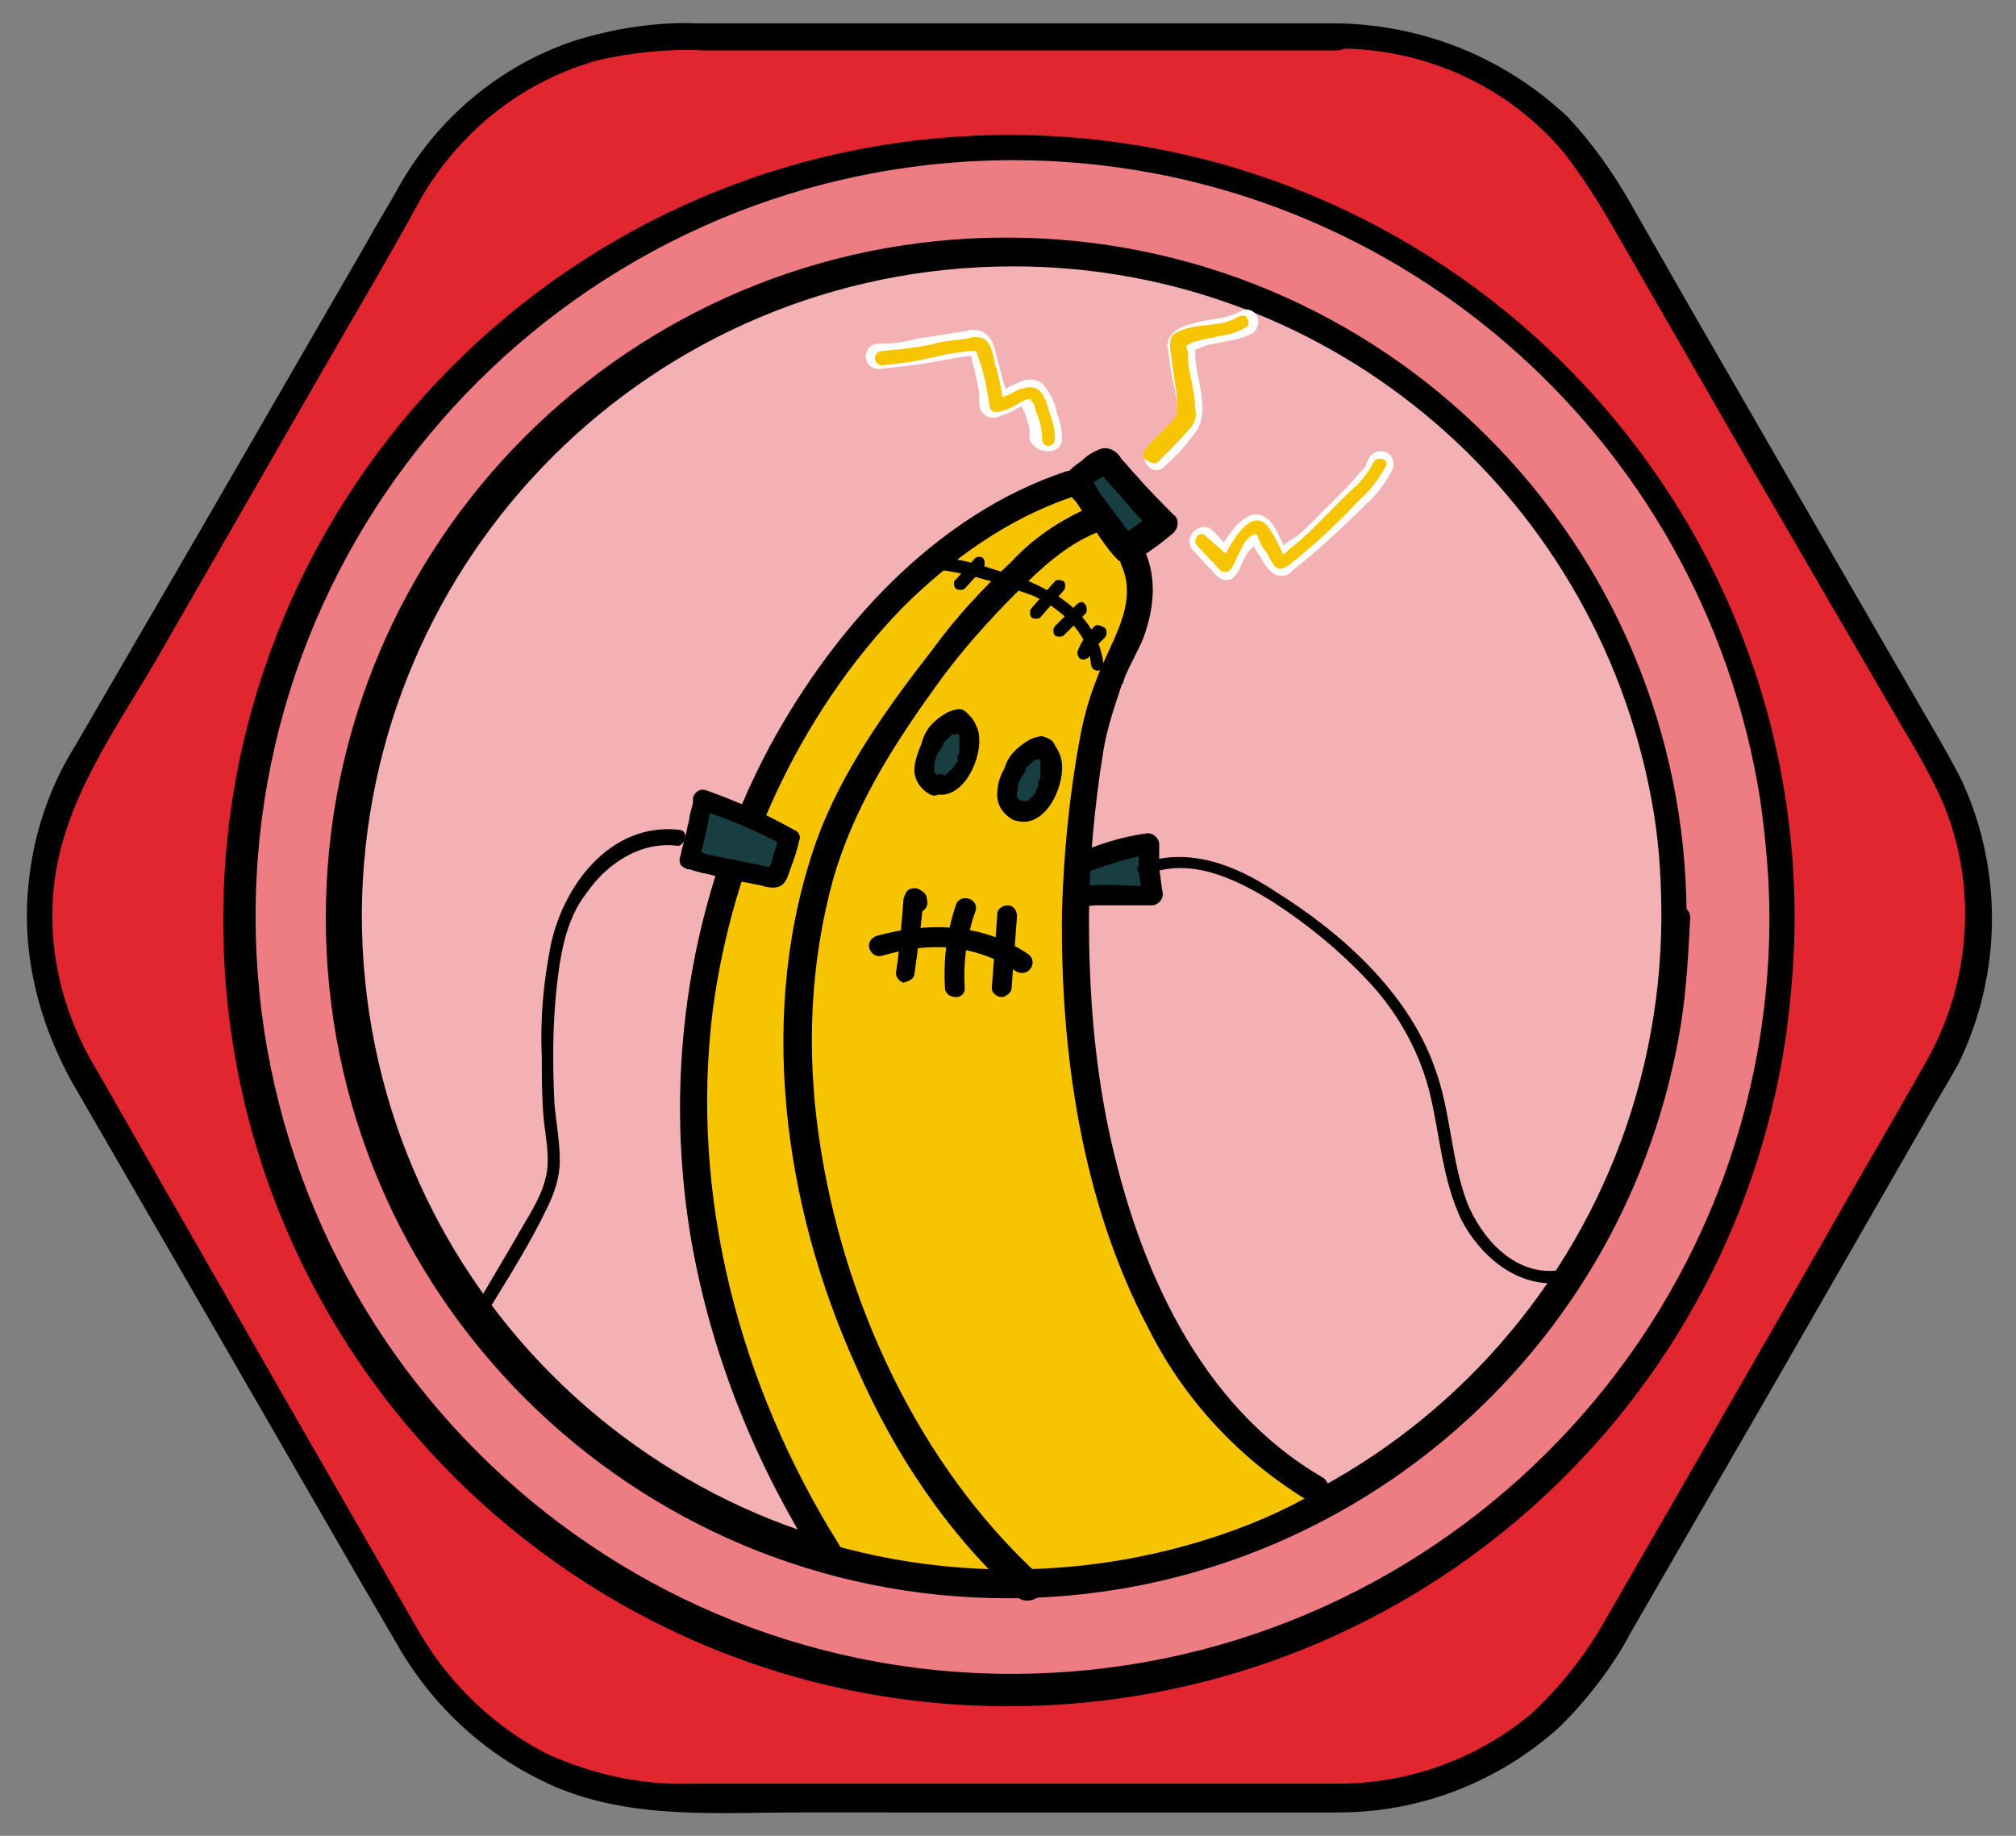 <?xml version="1.0" encoding="utf-8"?>
<!-- Generator: Adobe Illustrator 24.2.0, SVG Export Plug-In . SVG Version: 6.00 Build 0)  -->
<svg version="1.1" id="Layer_1" xmlns="http://www.w3.org/2000/svg" xmlns:xlink="http://www.w3.org/1999/xlink" x="0px" y="0px"
	 viewBox="0 0 112 102" style="enable-background:new 0 0 112 102;" xml:space="preserve">
<rect x="0" y="0" width="112" height="102" fill="#808080" stroke="none"/>
<style type="text/css">
	.st0{fill:#E1262F;}
	.st1{fill:#ED7D82;}
	.st2{fill:#F4B1B4;}
	.st3{fill:#183E41;}
	.st4{fill:#F7C402;}
	.st5{fill:#FFFFFF;}
</style>
<g id="_3.fruta">
	<path class="st0" d="M74.4,2.1H37.6c-6.1,0-11.8,3.3-14.8,8.6L4.5,42.4c-3.1,5.3-3.1,11.8,0,17.1l18.4,31.8
		c3.1,5.3,8.7,8.6,14.8,8.5h36.7c6.1,0,11.8-3.3,14.8-8.5l18.4-31.8c3.1-5.3,3.1-11.8,0-17.1L89.2,10.6C86.1,5.3,80.5,2.1,74.4,2.1z
		"/>
	<path d="M74.4,1.3H38.8c-2.4-0.1-4.8,0.3-7,1c-4.1,1.4-7.5,4.3-9.6,8c-0.6,1.1-1.3,2.2-1.9,3.3L11.4,29L4.2,41.4
		c-1.7,2.7-2.6,5.8-2.7,9c-0.1,3.5,0.9,6.9,2.6,9.9l7,12.1l9,15.6l2.1,3.6c2,3.4,5,6.1,8.7,7.7c4.3,1.8,9,1.4,13.5,1.4H63
		c3.8,0,7.6,0,11.4,0c4.5,0,8.9-1.7,12.3-4.8c1.5-1.5,2.9-3.3,3.9-5.2l7.8-13.5l8.5-14.8c0.6-1.1,1.3-2.2,1.9-3.3
		c2.4-4.9,2.5-10.7,0.2-15.7c-0.6-1.2-1.3-2.4-2-3.6l-3.7-6.4l-9.4-16.3l-3.2-5.6c-1-1.8-2.2-3.5-3.6-5C83.6,3.2,79.1,1.4,74.4,1.3
		c-0.4,0-0.7,0.3-0.7,0.7s0.3,0.7,0.7,0.7c4.8,0,9.4,2.1,12.5,5.8c1,1.3,1.9,2.7,2.7,4.1l8,13.9l8.2,14.1c0.8,1.3,1.5,2.6,2.1,3.9
		c2,4.7,1.6,10.1-0.9,14.5c-1.8,3.2-3.7,6.4-5.5,9.6l-9.2,16l-3,5.2c-1.1,2-2.5,3.8-4.2,5.4c-3,2.5-6.8,3.9-10.7,3.9H38.4
		c-2.7,0.1-5.4-0.5-7.9-1.6c-3-1.5-5.5-3.9-7.2-6.8l-6.5-11.3l-9-15.7l-2.4-4.2C3.5,56.4,2.6,52.8,3,49.2c0.5-4.6,3.3-8.5,5.6-12.4
		l9.2-16c1.9-3.3,3.8-6.5,5.6-9.8c2.2-3.8,5.8-6.6,10-7.7c1.9-0.4,3.8-0.6,5.7-0.5h35.2c0.4,0,0.7-0.3,0.7-0.7S74.8,1.3,74.4,1.3z"
		/>
	<circle class="st1" cx="56" cy="51" r="43"/>
	<path d="M98.3,51c0,23.2-18.9,42-42.1,42s-42-18.9-42-42.1c0-23.2,18.9-42,42.1-42C77,8.9,94.6,24,97.8,44.5
		C98.1,46.7,98.3,48.8,98.3,51c0,0.4,0.3,0.7,0.7,0.7s0.7-0.3,0.7-0.7C99.7,26.9,80,7.4,55.9,7.5C31.8,7.6,12.3,27.2,12.4,51.3
		c0.1,24.1,19.7,43.6,43.8,43.5C77.8,94.7,96,79,99.2,57.7c0.3-2.2,0.5-4.5,0.5-6.7c0-0.4-0.3-0.7-0.7-0.7
		C98.6,50.2,98.3,50.6,98.3,51z"/>
	<circle class="st2" cx="56" cy="51" r="37.1"/>
	<path d="M92.3,51c-0.1,19.9-16.2,36-36.2,36c-19.9-0.1-36-16.2-36-36.2c0.1-19.9,16.2-36,36.2-36c17.8,0,32.8,13,35.6,30.5
		C92.2,47.2,92.3,49.1,92.3,51c0,0.4,0.3,0.7,0.7,0.7s0.7-0.3,0.7-0.7c0-20.9-16.9-37.8-37.8-37.8c-20.9,0-37.8,16.9-37.8,37.8
		S35.1,88.8,56,88.8c18.6,0,34.5-13.6,37.4-32c0.3-1.9,0.4-3.9,0.5-5.8c0-0.4-0.3-0.7-0.7-0.7C92.7,50.2,92.3,50.6,92.3,51z"/>
	<path class="st3" d="M60.2,49.8c1-0.3,2.5,0,3.9-0.1c-0.2-0.9-0.2-1.8-0.2-2.8c-1.4,0.2-2.7,0.6-4,1.2"/>
	<path d="M60.3,50.4c0.3-0.1,0.5-0.1,0.8-0.1c0.3,0,0.6,0,0.9,0c0.7,0,1.4,0,2,0c0.3,0,0.6-0.3,0.6-0.6c0,0,0-0.1,0-0.1
		c-0.1-0.4-0.1-0.8-0.2-1.3c0-0.5,0-0.9,0-1.4c0-0.3-0.3-0.6-0.6-0.6c0,0-0.1,0-0.1,0c-1.4,0.2-2.7,0.6-4,1.2
		c-0.3,0.1-0.5,0.4-0.4,0.7c0.1,0.3,0.4,0.5,0.7,0.4c1.3-0.5,2.6-0.9,4-1.2L63.3,47c-0.1,1,0,2,0.2,2.9l0.5-0.7
		c-1.3,0.1-2.7-0.2-4,0.1c-0.3,0.1-0.4,0.4-0.3,0.7C59.8,50.3,60.1,50.5,60.3,50.4L60.3,50.4z"/>
	<path class="st4" d="M63.8,27.9c-0.5-0.2-2-2.5-2.5-2.4C56,26.6,48.1,34,45.2,38s-4,9.3-5.9,14c-2.5,6.3,0,27.5,7.4,34.5
		c4.2,1.2,8.5,1.6,12.8,1c7.5-1.1,14.3-4.7,13.8-4.9C59.5,76,59.4,50.7,60,45.4c0.6-5.2,4.5-14.3,2.7-15.4
		C61.3,29.4,65.3,28.4,63.8,27.9z"/>
	<path class="st3" d="M61.4,25.6L61.4,25.6c-0.5,0.3-1,0.6-1.5,1c0.8,1.4,1.7,2.7,2.7,3.9c0.7-0.4,1.4-0.9,2.1-1.5
		C63.7,28.2,61.7,25.6,61.4,25.6z"/>
	<path d="M61.4,24.9c-0.5,0.1-0.9,0.3-1.3,0.7c-0.4,0.3-1.1,0.7-0.9,1.3c0.1,0.4,0.3,0.7,0.6,1c0.3,0.5,0.7,1,1,1.5
		c0.4,0.6,0.8,1.2,1.3,1.7c0.2,0.2,0.6,0.3,0.9,0.1c0.8-0.5,1.5-1,2.2-1.6c0.3-0.3,0.3-0.8,0-1c-0.7-0.7-1.4-1.4-2-2.1
		c-0.3-0.3-0.6-0.7-0.9-1C62.1,25.1,61.7,24.9,61.4,24.9c-0.4,0-0.8,0.3-0.8,0.7c0,0.4,0.3,0.7,0.7,0.7c-0.1,0-0.2,0-0.3-0.1l0,0
		l0,0c-0.2-0.2-0.1-0.1,0,0c0.1,0.1,0.2,0.2,0.3,0.3c0.3,0.3,0.6,0.7,0.9,1c0.6,0.7,1.2,1.4,1.8,2v-1c-0.6,0.5-1.2,1-1.9,1.3
		l0.9,0.1c-0.1-0.1-0.3-0.3-0.4-0.5l-0.1-0.1c0.1,0.1,0,0,0,0c-0.1-0.1-0.1-0.2-0.2-0.3c-0.3-0.4-0.6-0.8-0.9-1.2
		c-0.3-0.4-0.5-0.7-0.7-1.1l-0.2-0.3c0,0,0-0.1-0.1-0.1c-0.1-0.1,0.1,0.2,0,0.1c0-0.1,0,0.2,0,0.2L60.5,27c-0.1,0.2-0.1,0.2,0,0.1
		s0.1,0-0.1,0c0,0,0.1-0.1,0.1-0.1c0.1-0.1,0.3-0.2,0.4-0.3l0.5-0.3l0.2-0.1c0,0,0,0,0.1,0c-0.1,0-0.2,0.1-0.3,0.1
		c0.4,0,0.7-0.3,0.7-0.7S61.8,24.9,61.4,24.9L61.4,24.9z"/>
	<path d="M59.2,26.2c-7.2,2.4-12.8,8.6-16.4,15.2c-4.5,8.4-6,18.1-4.4,27.5c1.1,6.3,3.5,12.3,6.9,17.7c0.5,0.8,1.8,0.1,1.3-0.8
		c-5.5-8.8-8.3-19.3-7-29.7c1.1-8.2,4.7-16.3,10.5-22.3c2.7-2.7,5.9-5,9.5-6.2C60.5,27.3,60.1,25.9,59.2,26.2L59.2,26.2z"/>
	<path d="M57.8,87.6c-6.8-6.2-11-15.4-12.3-24.4c-0.7-4.8-0.5-9.7,0.8-14.4c1.1-3.8,3.2-7.2,5.5-10.4c1.4-2,3-3.8,4.7-5.5
		c1.3-1.3,2.7-2.6,4.4-3.3c0.9-0.3,0.5-1.8-0.4-1.4c-1.6,0.7-3.1,1.7-4.3,3c-1.6,1.5-3.1,3.1-4.4,4.9c-2.5,3.2-5,6.7-6.4,10.5
		c-3.4,9.5-1.9,20.4,2.2,29.4c2.1,4.8,5.1,9.3,9,12.8C57.4,89.3,58.5,88.3,57.8,87.6L57.8,87.6z"/>
	<path d="M73.5,82.1c-6.9-4-10.3-11.8-11.9-19.3c-0.8-3.8-1.1-7.7-1.1-11.6c0-3.2,0.3-6.4,0.8-9.5c0.2-1.2,0.6-2.4,1-3.6
		c0-0.1,0.1-0.1,0.1-0.2l0.1-0.3c0.3-0.7,0.7-1.4,1-2.1c0.6-1.6,0.8-3.3,0.1-4.9c-0.4-0.9-1.7-0.1-1.3,0.8c1,2.2-0.7,4.4-1.4,6.4
		c-0.4,1-0.7,2.1-0.9,3.2c-0.6,3.2-0.9,6.4-1,9.6c-0.1,7.9,1.1,16.2,4.8,23.2c2,4,5.1,7.3,8.9,9.6c0.4,0.2,0.8,0,1-0.3
		C73.9,82.7,73.8,82.3,73.5,82.1L73.5,82.1z"/>
	<path d="M92.5,51c-0.1,20-16.3,36.2-36.4,36.2S19.9,70.8,20,50.8c0.1-20,16.3-36.2,36.4-36.2c17.8,0,33,13.1,35.7,30.7
		C92.4,47.2,92.5,49.1,92.5,51c0,0.3,0.3,0.5,0.6,0.5c0.3,0,0.5-0.2,0.5-0.5c0-20.7-16.8-37.5-37.6-37.5S18.5,30.3,18.5,51
		s16.8,37.5,37.6,37.5c18.5,0,34.2-13.5,37.1-31.8c0.3-1.9,0.4-3.9,0.4-5.8c0-0.3-0.3-0.5-0.6-0.5C92.7,50.5,92.5,50.7,92.5,51z"/>
	<path d="M57.1,53c-2.5-1.7-5.5-1.8-8.4-1c-0.3,0.1-0.5,0.4-0.4,0.7c0.1,0.3,0.4,0.5,0.7,0.4c1.4-0.4,2.8-0.6,4.2-0.4
		c1.2,0.2,2.3,0.6,3.3,1.3C57.2,54.3,57.7,53.4,57.1,53L57.1,53z"/>
	<path d="M50.8,54.1c0.2-1.4,0.4-2.8,0.5-4.2l-0.9,0.4c0.1,0.1,0-0.1,0,0c0.1,0.3,0.4,0.5,0.7,0.4c0,0,0,0,0,0
		c0.3-0.1,0.5-0.4,0.4-0.7c0-0.2-0.1-0.4-0.3-0.5c-0.2-0.2-0.6-0.2-0.8,0c-0.1,0.1-0.1,0.2-0.2,0.4c-0.1,1.3-0.2,2.6-0.4,4
		c-0.1,0.3,0.1,0.6,0.4,0.7C50.5,54.5,50.8,54.4,50.8,54.1L50.8,54.1z"/>
	<path d="M53.6,54.9c-0.1-1.4,0.1-2.9,0.6-4.3c0.2-0.7-0.9-1-1.1-0.3c-0.5,1.5-0.7,3-0.6,4.6c0,0.3,0.3,0.5,0.6,0.5
		C53.4,55.4,53.6,55.2,53.6,54.9z"/>
	<path d="M56.2,54.9l0.3-4c0-0.3-0.2-0.6-0.5-0.6c-0.3,0-0.6,0.2-0.6,0.5c0,0,0,0.1,0,0.1l-0.3,4c0,0.3,0.3,0.5,0.6,0.5
		C56,55.3,56.2,55.1,56.2,54.9z"/>
	<path class="st3" d="M51.8,43.5c-0.3-0.2-0.5-0.6-0.5-0.9c0-0.4,0.1-0.8,0.4-1.2c0.3-0.7,0.9-1.4,1.6-1.4c0.7,0.7,0.6,1.9,0.1,2.7
		C53.1,43.2,52.5,43.8,51.8,43.5L51.8,43.5z"/>
	<path d="M52.1,43.1C52.1,43.1,52,43,52.1,43.1c0,0-0.1-0.1-0.1-0.1s0-0.1,0,0l-0.1-0.1c0-0.1,0,0.1,0,0l0-0.1c0-0.1,0,0,0,0
		c0,0,0-0.1,0-0.1c0-0.4,0.1-0.7,0.3-1c0.1-0.1,0.2-0.3,0.2-0.4l0.1-0.1c0,0,0-0.1,0,0c0.1-0.1,0.1-0.1,0.2-0.2l0.1-0.1
		c0,0,0.1-0.1,0.1-0.1s0.1,0,0.1,0l0.1,0c0,0,0.1-0.1,0.1,0h0.1h0.1c-0.1,0,0,0,0.1,0l-0.4-0.2l0.1,0.1c0,0,0,0,0,0
		c0.1,0.1,0.1,0.2,0.1,0.2c0,0.1,0-0.1,0,0l0,0.1c0,0,0,0.1,0,0.1c0,0,0,0.2,0,0c0,0.2,0,0.3,0,0.5c0-0.1,0,0,0,0c0,0,0,0.1,0,0.1
		c0,0.1,0,0.2-0.1,0.3c0,0,0,0.1,0,0.1l0,0.1c0-0.1,0,0.1,0,0.1c0,0,0,0.1-0.1,0.1c0,0.1-0.1,0.2-0.2,0.3c0,0-0.1,0.1-0.1,0.1
		c0,0-0.1,0.1-0.1,0.1c-0.1,0.1-0.1,0.1-0.2,0.2c0.1,0,0,0,0,0L52.3,43c0.1,0,0,0-0.1,0c-0.1,0,0,0,0,0C52.2,43,52.1,43,52.1,43.1
		C52.2,43,52.1,43,52.1,43.1c-0.3-0.2-0.6,0-0.7,0.2c-0.1,0.2,0,0.5,0.2,0.7c1.7,0.8,2.9-1.6,2.8-3c0-0.4-0.2-0.8-0.4-1.1
		c-0.2-0.2-0.4-0.5-0.7-0.5c-0.2,0-0.5,0.1-0.7,0.2c-0.7,0.4-1.2,0.9-1.4,1.7c-0.2,0.5-0.4,1-0.4,1.5c0,0.5,0.3,1,0.8,1.3
		c0.3,0.2,0.6,0.1,0.8-0.2C52.5,43.5,52.4,43.2,52.1,43.1z"/>
	<path class="st3" d="M56.5,45c-0.3-0.2-0.5-0.6-0.5-0.9c0-0.4,0.1-0.8,0.3-1.2c0.3-0.7,0.9-1.4,1.6-1.4c0.7,0.7,0.6,1.9,0.1,2.7
		C57.7,44.7,57.1,45.2,56.5,45L56.5,45z"/>
	<path d="M56.7,44.5L56.7,44.5c0,0-0.1-0.1-0.1-0.1s0-0.1,0,0l-0.1-0.1c0-0.1,0,0.1,0,0c0,0,0-0.1,0-0.1c0-0.1,0,0,0,0
		c0,0,0-0.1,0-0.1c0-0.3,0.1-0.7,0.3-1c0.1-0.1,0.2-0.3,0.2-0.4c0,0,0-0.1,0.1-0.1c0,0,0-0.1,0,0c0.1-0.1,0.1-0.1,0.2-0.2l0.1-0.1
		c0,0,0.1-0.1,0.1-0.1c-0.1,0,0.1,0,0.1,0c0,0,0.1,0,0.1,0c0,0,0.1-0.1,0.1,0c-0.1,0,0.1,0,0.1,0h0.1c-0.1,0,0,0,0,0l-0.4-0.2
		l0.1,0.1c0,0,0,0,0,0c0.1,0.1,0.1,0.2,0.1,0.2c0,0.1,0-0.1,0,0c0,0.1,0,0.1,0,0.1l0,0.1c0,0,0,0.2,0,0c0,0.2,0,0.3,0,0.5
		c0-0.1,0,0,0,0s0,0.1,0,0.1c0,0.1,0,0.2-0.1,0.3l0,0.1c0,0-0.1,0.1,0,0.1l0,0.1l-0.1,0.1c0,0.1-0.1,0.2-0.1,0.3l-0.1,0.1
		c0,0-0.1,0.1-0.1,0.1c-0.1,0.1-0.1,0.1-0.2,0.2c0.1-0.1,0,0,0,0L57,44.5c0.1,0,0,0-0.1,0c-0.1,0,0,0,0,0s-0.1,0,0,0
		C56.9,44.5,56.7,44.5,56.7,44.5c-0.2-0.1-0.6-0.1-0.7,0.2c-0.2,0.3-0.1,0.6,0.2,0.8c1.7,0.8,2.9-1.6,2.8-3c0-0.4-0.2-0.8-0.4-1.1
		c-0.1-0.3-0.4-0.4-0.7-0.5c-0.2,0-0.5,0.1-0.7,0.2c-0.7,0.4-1.2,0.9-1.4,1.6c-0.3,0.5-0.4,1-0.4,1.5c0,0.5,0.3,1,0.8,1.3
		c0.3,0.2,0.6,0.1,0.8-0.2C57.1,45,57,44.7,56.7,44.5L56.7,44.5L56.7,44.5z"/>
	<path class="st3" d="M38.3,47.7c0.2,0.1,4.7,1.1,4.7,1c0.3-0.7,0.6-1.4,0.8-2.2c-1.4-0.9-3.1-1.5-4.8-2.1
		C38.9,45.6,38.6,46.7,38.3,47.7z"/>
	<path d="M38,48.2c0.3,0.1,0.6,0.2,1,0.3c0.6,0.1,1.1,0.3,1.7,0.4c0.6,0.1,1.1,0.2,1.6,0.3c0.3,0.1,0.8,0.2,1.1,0s0.4-0.6,0.5-0.9
		c0.2-0.5,0.4-1.1,0.5-1.6c0.1-0.2,0-0.5-0.3-0.6c-1.6-0.9-3.2-1.6-4.9-2.2c-0.3-0.1-0.6,0.1-0.7,0.4c0,0,0,0.1,0,0.1
		c0,0.1,0-0.1,0,0c0,0.1,0,0.1,0,0.2L38.4,45c-0.1,0.3-0.1,0.6-0.2,0.9c-0.1,0.6-0.3,1.1-0.4,1.7c-0.1,0.3,0.1,0.6,0.4,0.7
		c0.3,0,0.5-0.1,0.6-0.4c0.3-1.1,0.6-2.2,0.7-3.4L38.9,45c1.6,0.5,3.2,1.2,4.7,2l-0.3-0.6c-0.1,0.5-0.3,0.9-0.4,1.4
		c0,0.1-0.1,0.3-0.2,0.4l0,0.1c0,0.1,0-0.1,0,0c0,0.1-0.1,0.1-0.1,0.1c0.1-0.1,0.3-0.1,0.4-0.2c0,0-0.1,0,0,0c0.1,0,0,0-0.1,0
		l-0.5-0.1c-1-0.2-2-0.4-3-0.6l-0.6-0.2l-0.2-0.1c0,0-0.1,0-0.1,0c-0.1,0,0.1,0.1,0.1,0C38,46.9,37.4,47.9,38,48.2z"/>
	<path d="M61.3,36.9c-0.2-1.9-1.6-3.4-3.3-4.2c-0.9-0.5-1.9-0.8-2.9-1.1c-1.1-0.4-2.3-0.6-3.4-0.7c-0.5,0-0.5,0.7,0,0.7
		c1,0.1,2,0.3,3,0.6c0.9,0.2,1.8,0.6,2.7,0.9c1.5,0.7,3,2,3.2,3.7C60.6,37.4,61.3,37.4,61.3,36.9L61.3,36.9z"/>
	<path d="M58.6,32.3l-1.3,1.5c-0.1,0.1-0.1,0.4,0,0.5c0.1,0.1,0.4,0.1,0.5,0l1.3-1.5c0.1-0.1,0.1-0.4,0-0.5
		C58.9,32.2,58.7,32.2,58.6,32.3z"/>
	<path d="M59.8,33.6l-1.2,1.2c-0.1,0.1-0.1,0.4,0,0.5c0.1,0.1,0.4,0.1,0.5,0l1.2-1.2c0.1-0.1,0.1-0.4,0-0.5
		C60.2,33.4,60,33.4,59.8,33.6z"/>
	<path d="M60.8,34.8c-0.4,0.4-0.7,0.8-0.9,1.3c-0.1,0.2,0,0.4,0.1,0.5c0.2,0.1,0.4,0,0.5-0.1c0.1-0.2,0.2-0.4,0.4-0.6l0.1-0.1
		c0,0,0,0.1,0,0v0l0.1-0.1c0.1-0.1,0.2-0.2,0.3-0.3c0.1-0.1,0.1-0.4,0-0.5C61.1,34.7,60.9,34.7,60.8,34.8L60.8,34.8z"/>
	<path d="M54.1,31.1l-1,1.1C53,32.3,53,32.3,53,32.4c0,0.1,0,0.2,0.1,0.3c0.1,0.1,0.4,0.1,0.5,0l1-1.1c0.1-0.1,0.1-0.2,0.1-0.3
		c0-0.1,0-0.2-0.1-0.3C54.5,30.9,54.2,30.9,54.1,31.1z"/>
	<path d="M37.7,46.1c-3.8-0.4-6.4,3.1-7.1,6.4c-0.4,2-0.6,4.1-0.5,6.2c0,1.1,0,2.3,0.1,3.4c0.1,1.1,0.4,2.3,0.1,3.4
		c-0.3,1.2-1.1,2.3-1.7,3.4l-2,3.4c-0.1,0.2,0,0.4,0.1,0.5c0.2,0.1,0.4,0,0.5-0.1c1.1-1.8,2.3-3.7,3.2-5.6c0.4-0.8,0.7-1.7,0.7-2.6
		c0-1.1-0.2-2.1-0.3-3.2c-0.1-2.1-0.1-4.2,0.1-6.2c0.2-1.9,0.5-4,1.7-5.5c1.1-1.6,3-2.9,5.1-2.6C38.2,46.8,38.2,46.1,37.7,46.1
		L37.7,46.1z"/>
	<path d="M63.7,48.6c2.4-1,4.9,0.2,7,1.5c2,1.3,3.7,2.7,5.3,4.4c1.6,1.7,2.8,3.8,3.4,6.1c0.6,2.4,0.7,4.9,1.8,7.2
		c1,1.9,2.9,3.6,5.2,3.5c0.5,0,0.5-0.8,0-0.7c-2.3,0.2-4.1-1.8-4.9-3.8c-0.9-2.4-0.9-5.1-1.8-7.5c-1.5-4.2-5.2-7.5-8.9-9.8
		c-2.1-1.4-4.8-2.5-7.4-1.5C63,48.1,63.2,48.8,63.7,48.6L63.7,48.6z"/>
	<path class="st5" d="M66.3,30.6l1.3,1.4c0.3,0.3,0.8,0.3,1,0c0,0,0.1-0.1,0.1-0.1c0.2-0.3,0.3-0.7,0.5-1c0.1-0.2,0.2-0.3,0.3-0.4
		c0.1-0.1,0.4-0.3,0.4-0.4c0-0.1-0.3,0-0.3,0c-0.1,0-0.1-0.2-0.1,0c0,0,0.1,0.1,0.1,0.1c0.1,0.2,0.2,0.5,0.4,0.7
		c0.2,0.4,0.6,1.1,1.2,1.1c0.2,0,0.5-0.1,0.6-0.3c1.4-1.1,2.7-2.3,4-3.6c0.7-0.6,1.2-1.3,1.6-2.1c0.1-0.4-0.1-0.8-0.5-0.9
		c-0.4-0.1-0.8,0.1-0.9,0.5c0.1-0.2-0.1,0.1-0.1,0.2c0,0.1-0.2,0.3-0.2,0.3c-0.3,0.3-0.6,0.7-0.9,1c-0.7,0.7-1.4,1.4-2.1,2.1
		c-0.3,0.3-0.6,0.6-1,0.8l-0.4,0.3L71,30.5c0,0,0.1-0.1,0,0c-0.1,0-0.1,0.1-0.2,0.1c0.2-0.3,0.9,0.4,0.7,0c0-0.1-0.1-0.2-0.2-0.3
		c-0.2-0.5-0.4-0.9-0.7-1.3c-1.3-1.4-2.6,1.1-3.1,2l1.2-0.1l-1.3-1.4C66.7,28.8,65.6,29.9,66.3,30.6L66.3,30.6z"/>
	<path class="st5" d="M64.7,25.9c0.7-0.6,1.3-1.3,1.8-2c0.2-0.3,0.3-0.8,0.3-1.2c0-0.5-0.1-1.1-0.2-1.6c-0.1-0.5-0.2-0.9-0.2-1.4
		c0,0,0-0.3,0-0.2c0-0.1,0-0.2,0-0.2c0-0.1,0-0.1,0-0.2c0-0.1,0,0,0,0.1c0,0.1-0.1,0.2-0.2,0.3c0.3-0.1,0.5-0.2,0.8-0.3
		c0.3-0.1,0.6-0.1,0.9-0.2c0.6-0.1,1.2-0.2,1.7-0.5c0.3-0.2,0.4-0.7,0.2-1c-0.2-0.3-0.6-0.4-0.9-0.2C68,17.8,67,17.7,66.2,18
		c-0.5,0.1-0.9,0.3-1.2,0.7c-0.1,0.2-0.2,0.5-0.1,0.8c0.1,0.8,0.2,1.5,0.4,2.3c0.1,0.4,0.1,0.7,0.1,1.1c0,0.1,0,0.2,0,0.3
		c0,0.2,0-0.1,0.1-0.1c0,0,0,0.1-0.1,0.1c0,0-0.1,0.1,0,0s0,0,0,0c-0.5,0.6-1.1,1.1-1.6,1.7c-0.3,0.3-0.3,0.8,0,1
		C64,26.2,64.5,26.2,64.7,25.9L64.7,25.9z"/>
	<path class="st5" d="M59,24.4c0-0.5-0.1-1-0.3-1.5c-0.1-0.6-0.4-1.1-0.7-1.5c-0.4-0.4-1-0.4-1.5-0.1c-0.3,0.1-0.5,0.2-0.7,0.4
		l-0.3,0.1l-0.1,0c0,0,0,0-0.1,0c-0.2,0,0,0.1,0.5,0.2l0.2,0.3c0.1,0.2,0,0.1,0,0c0-0.1,0-0.3-0.1-0.4c0-0.3-0.1-0.5-0.2-0.8
		c-0.1-0.5-0.3-1.1-0.4-1.6c-0.1-0.4-0.3-0.9-0.8-1.1c-0.3-0.1-0.6-0.1-0.8,0c-0.9,0.1-1.8,0.3-2.7,0.4c-0.7,0.2-1.4,0.3-2.2,0.3
		c-0.4,0-0.7,0.3-0.7,0.7c0,0.4,0.3,0.7,0.7,0.7c1-0.1,2.1-0.2,3.1-0.4c0.6-0.1,1.1-0.2,1.7-0.3c0.2,0,0.3,0,0.5-0.1
		c0.1,0,0.1,0,0.2,0c0.1,0-0.1,0-0.2-0.1l-0.3-0.3c-0.1-0.2,0,0,0,0.1c0,0.1,0.1,0.2,0.1,0.3c0.1,0.2,0.1,0.4,0.2,0.7
		c0.1,0.4,0.2,0.9,0.3,1.4c0,0.1,0,0.2,0,0.3c0,0.3,0-0.1,0,0.1c0,0.2,0,0.4,0.1,0.6c0.2,0.4,0.7,0.5,1.1,0.3
		c0.4-0.1,0.7-0.3,1.1-0.5c0.1-0.1,0.3-0.1,0.4-0.1h-0.1c0.2,0,0.1,0-0.3-0.1c0,0,0,0,0,0.1c0.2,0.3,0.3,0.6,0.4,1
		c0.1,0.2,0.1,0.4,0.1,0.6c0,0.1,0,0.2,0,0.3C57.5,25.3,59,25.3,59,24.4L59,24.4z"/>
	<path class="st4" d="M66.5,30.3l1.3,1.4c0.1,0.1,0.4,0.1,0.5,0c0,0,0,0,0.1-0.1c0.2-0.3,0.3-0.6,0.5-1s0.4-0.8,0.8-0.9
		c0.1,0,0-0.1,0.1,0c0.1,0.1,0.1,0.1,0.1,0.2c0.1,0.2,0.2,0.5,0.4,0.7s0.4,1,0.8,1c0.2,0,0.3-0.1,0.5-0.2c1.4-1.1,2.7-2.3,3.9-3.6
		c0.6-0.5,1.1-1.2,1.5-1.9c0.2-0.4-0.5-0.6-0.7-0.2c-0.3,0.6-0.8,1.2-1.3,1.6c-0.7,0.7-1.4,1.4-2.1,2.1c-0.5,0.5-1,0.9-1.6,1.4
		c-0.1,0-0.1,0.1-0.2,0.1h0c0.1-0.1,0.2-0.1,0.3,0c0,0-0.1-0.1-0.1-0.1c-0.1-0.1-0.1-0.2-0.2-0.4c-0.2-0.4-0.4-0.8-0.7-1.2
		c-1-1.1-2.2,1.3-2.5,2l0.6-0.1L67,29.8C66.7,29.4,66.2,30,66.5,30.3L66.5,30.3z"/>
	<path class="st4" d="M64.4,25.6c0.6-0.6,1.2-1.2,1.8-1.9c0.2-0.3,0.3-0.6,0.2-1c0-0.5-0.1-1-0.2-1.5c-0.1-0.5-0.2-0.9-0.2-1.4
		c0-0.2,0-0.3-0.1-0.5c0-0.1,0-0.1,0-0.2c-0.1-0.1,0,0.1,0,0.1c0.1,0,0.3-0.2,0.4-0.2c0.1,0,0.3-0.1,0.4-0.1
		c0.3-0.1,0.6-0.1,0.9-0.2c0.6-0.1,1.1-0.2,1.6-0.5c0.2-0.1,0.2-0.3,0.1-0.5c-0.1-0.2-0.3-0.2-0.5-0.1c-0.8,0.5-1.8,0.4-2.7,0.6
		c-0.3,0.1-0.8,0.2-1,0.5c-0.1,0.2-0.1,0.4-0.1,0.6c0.1,0.7,0.2,1.5,0.3,2.2c0.1,0.4,0.1,0.8,0.1,1.2c0,0.3,0,0.3-0.2,0.6
		c-0.5,0.6-1.1,1.1-1.6,1.7c-0.1,0.1-0.2,0.4,0,0.5C64,25.8,64.3,25.8,64.4,25.6L64.4,25.6z"/>
	<path class="st4" d="M58.6,24.4c0-0.5-0.1-1-0.3-1.5c-0.1-0.4-0.3-1.1-0.7-1.3c-0.4-0.2-1,0-1.3,0.2c-0.2,0.1-0.4,0.2-0.7,0.3
		c0,0-0.1,0-0.1,0l0,0c-0.1,0-0.1,0.1,0.2,0.3c0-0.1,0-0.3,0-0.3c-0.1-0.6-0.2-1.2-0.4-1.8c-0.1-0.4-0.2-1.3-0.7-1.5
		c-0.3-0.1-0.5-0.1-0.8,0c-0.5,0.1-1,0.1-1.5,0.2c-1.1,0.3-2.2,0.4-3.3,0.5c-0.2,0-0.4,0.2-0.4,0.4c0,0.2,0.2,0.4,0.4,0.4
		c0.9-0.1,1.8-0.2,2.6-0.4c0.9-0.2,1.8-0.4,2.7-0.4c0,0,0.1,0,0.1,0c-0.1,0.1-0.2-0.3-0.2-0.1c0.1,0.3,0.2,0.6,0.3,0.9
		c0.2,0.6,0.3,1.2,0.4,1.8c0.1,0.4,0,0.8,0.5,0.8c0.4-0.1,0.8-0.2,1.2-0.5c0.2-0.1,0.5-0.3,0.7-0.2c-0.1,0,0,0.1,0.1,0.2
		c0.1,0.1,0.1,0.2,0.1,0.3c0.2,0.5,0.4,1.1,0.4,1.7C57.9,24.9,58.6,24.9,58.6,24.4L58.6,24.4z"/>
</g>
</svg>
